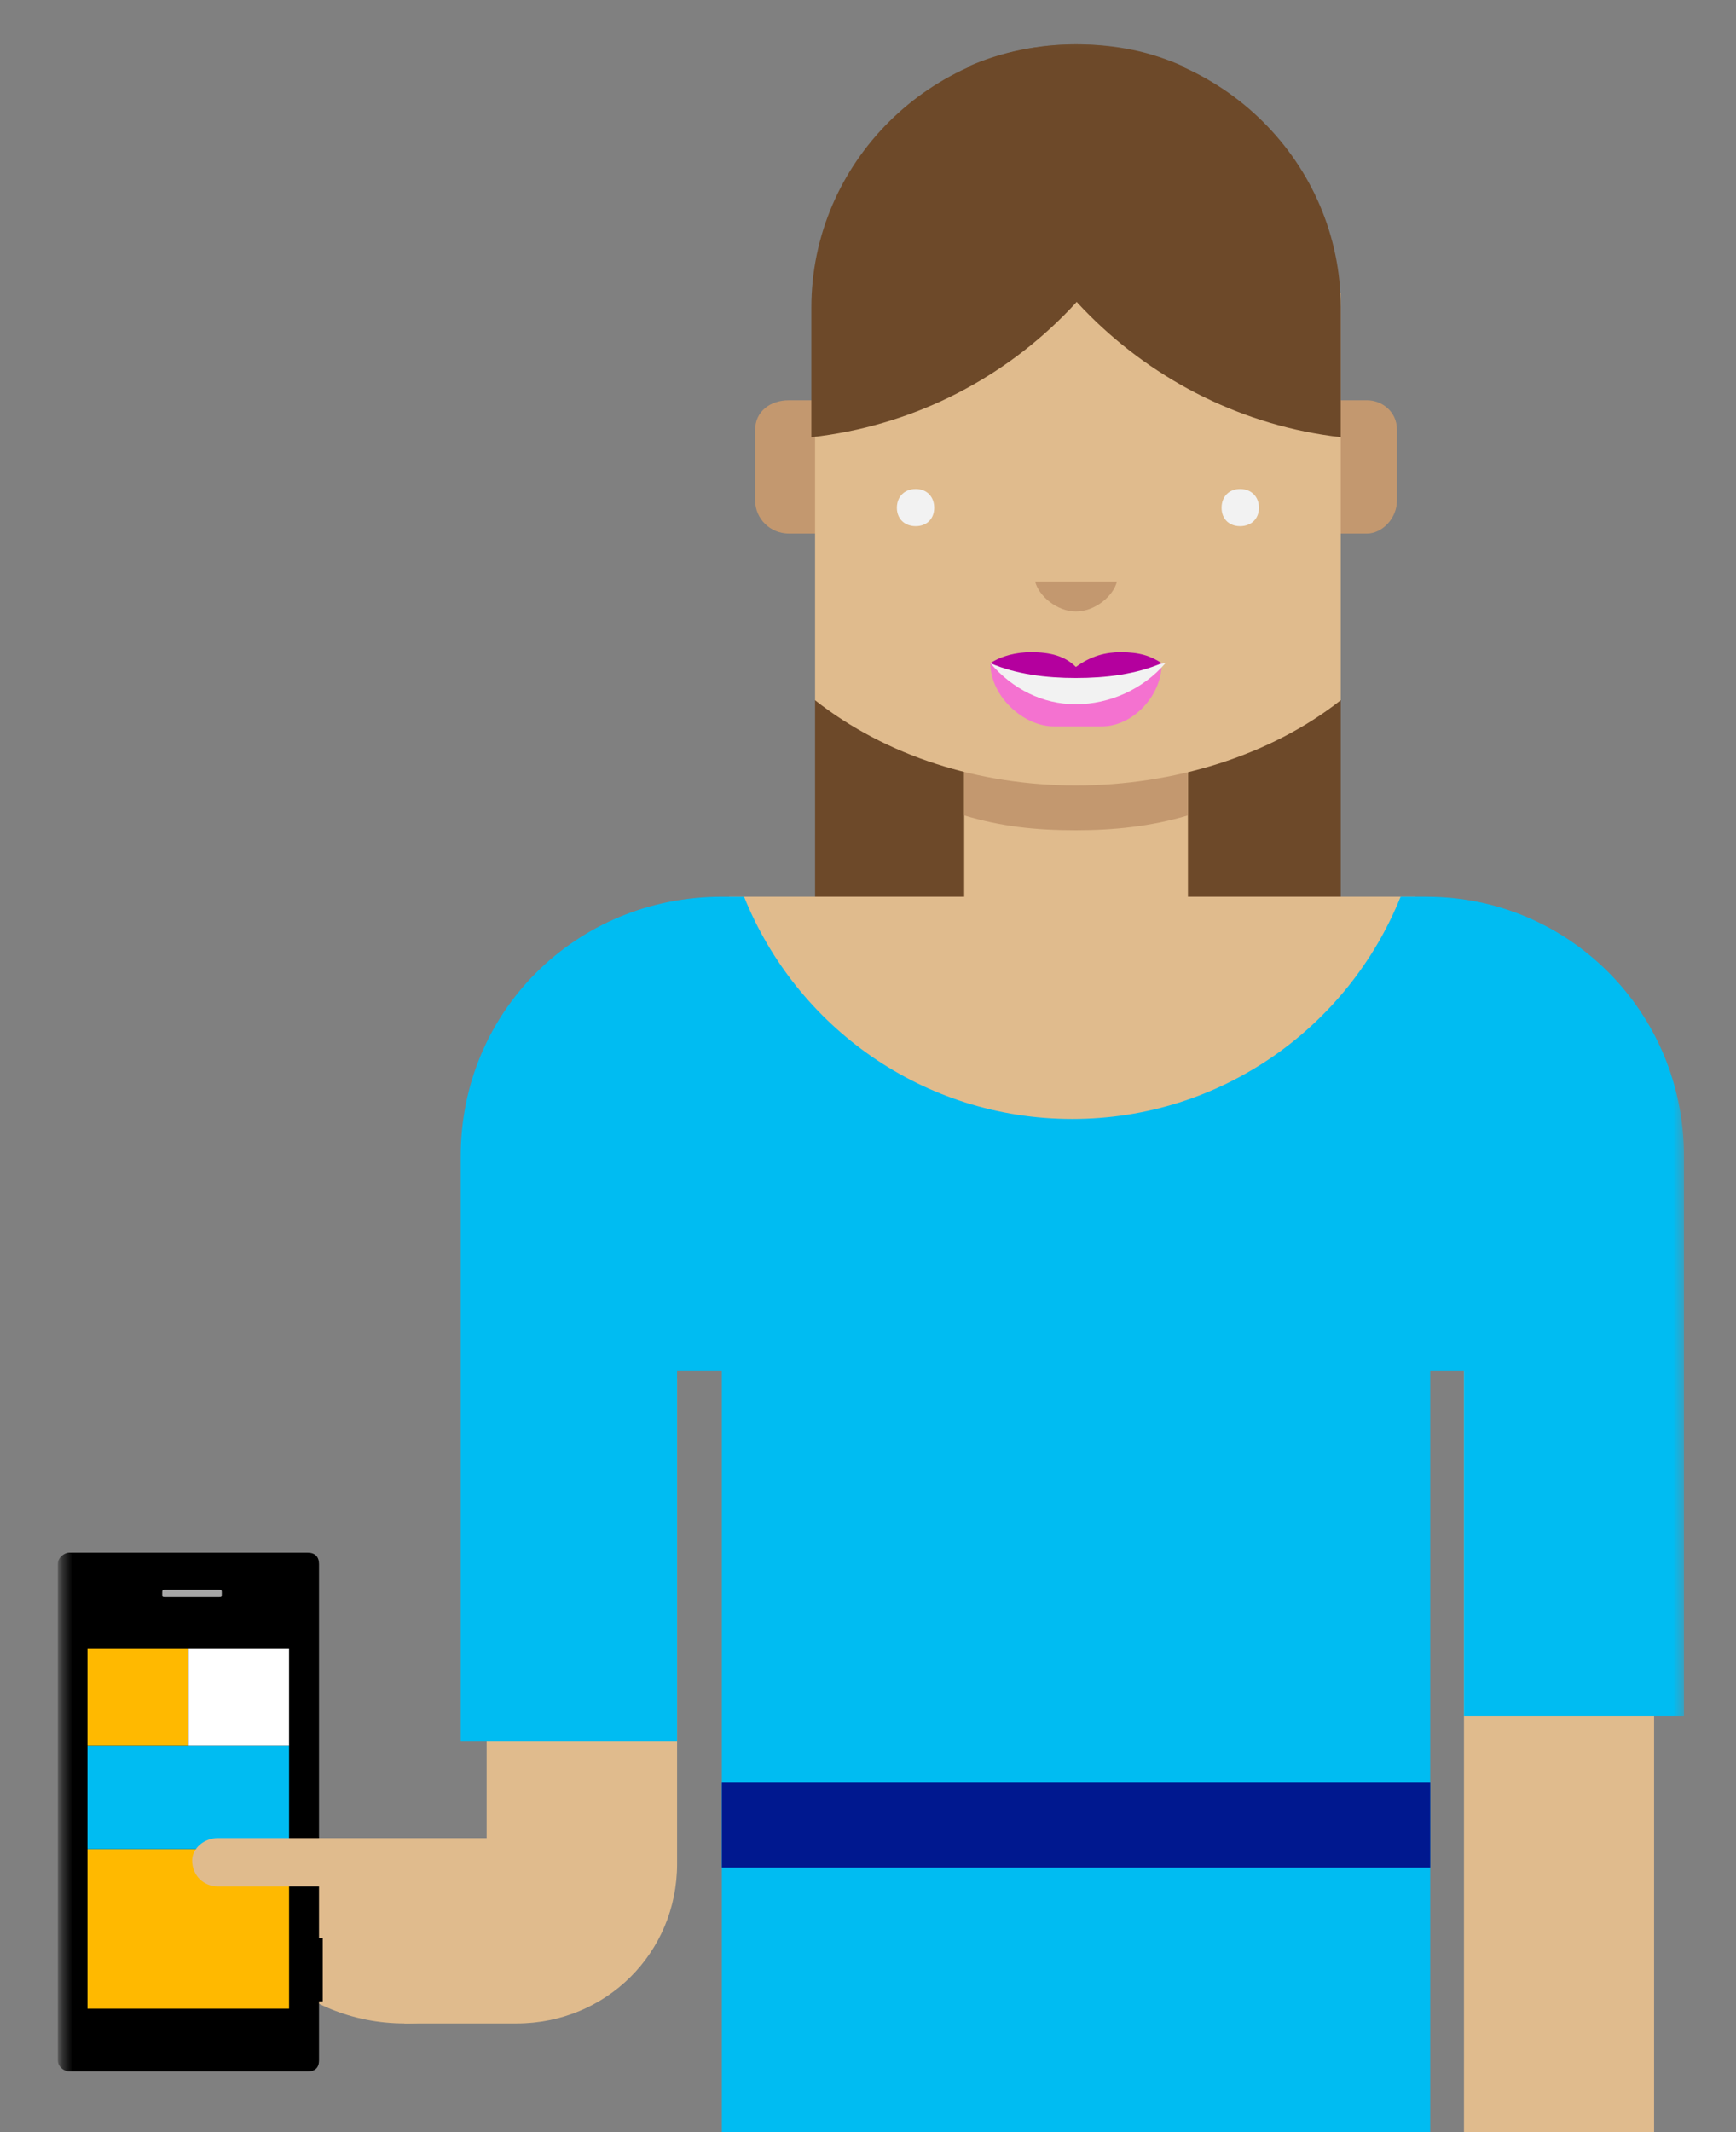 <svg width="180" height="221" viewBox="0 0 180 221" xmlns="http://www.w3.org/2000/svg" xmlns:xlink="http://www.w3.org/1999/xlink"><rect x="0" y="0" width="180" height="221" fill="#808080" stroke="none"/><defs><path id="a" d="M.383 396.794h168.224V.386H.383z"/></defs><g transform="translate(6 3.82)" fill="none" fill-rule="evenodd"><mask id="b" fill="#fff"><use xlink:href="#a"/></mask><path fill="#6D4929" mask="url(#b)" d="M78.512 101.403h54.507v-32.65H78.51"/><path d="M138.846 48.04c0 1.908-1.575 3.44-3.108 3.44H75.79c-1.92 0-3.49-1.532-3.49-3.44v-7.315c0-1.906 1.57-3.06 3.49-3.06h59.948c1.533 0 3.108 1.154 3.108 3.06v7.316z" fill="#C3986F" mask="url(#b)"/><path fill="#E0BB8D" mask="url(#b)" d="M105.555 106.035L93.97 94.892V67.99h23.204v26.902"/><path d="M93.97 80.69c3.872 1.153 7.36 1.53 11.586 1.53 3.874 0 7.746-.377 11.618-1.53V62.243H93.97V80.69z" fill="#C3986F" mask="url(#b)"/><path d="M78.51 26.522v42.234c7.33 5.772 16.997 8.833 27.045 8.833 10.082 0 20.132-3.062 27.463-8.834V26.522H78.51z" fill="#E0BB8D" mask="url(#b)"/><path d="M116.79 3.097C113.3 1.54 109.813.774 105.554.774 90.48.774 78.127 13.06 78.127 28.052v13.44c20.483-2.298 36.326-18.446 38.663-38.395" fill="#6D4929" mask="url(#b)"/><path d="M94.354 3.097c3.49-1.557 7.36-2.323 11.2-2.323 15.108 0 27.464 12.285 27.464 27.278v13.44c-20.1-2.298-36.328-18.446-38.664-38.395" fill="#6D4929" mask="url(#b)"/><path d="M47.56 205.9H35.944l-16.61-19.21h25.124v-47.63h19.748v50.3c0 9.223-7.362 16.54-16.644 16.54M145.793 254.28h19.715V137.91h-19.715M69.613 118.32h71.15V89.116h-71.15" fill="#E0BB8D" mask="url(#b)"/><path d="M141.916 89.12h-2.693c-5.41 13.464-18.56 23.036-34.05 23.036-15.46 0-28.615-9.572-34.023-23.035h-2.306c-15.105 0-27.076 11.896-27.076 26.903v60.665h22.436v-38.395h4.64v203.19l54.508-43.408 18.94 41.49V138.294h3.5v35.722h22.815v-57.992c0-15.007-12.006-26.902-26.69-26.902" fill="#00BCF2" mask="url(#b)"/><path fill="#00188F" mask="url(#b)" d="M68.845 189.75h73.452v-8.808H68.845"/><path d="M55.306 186.69h-39.08c0 10.75 8.9 19.208 19.718 19.208 10.848 0 19.362-8.457 19.362-19.21" fill="#E0BB8D" mask="url(#b)"/><path d="M27.078 209.725c0 .766-.416 1.154-1.186 1.154H1.152c-.385 0-1.153-.39-1.153-1.155v-51.443c0-.766.767-1.18 1.152-1.18h24.74c.77 0 1.186.414 1.186 1.18v51.443z" fill="#000" mask="url(#b)"/><path fill="#00BCF2" mask="url(#b)" d="M3.072 187.83h20.9v-10.757h-20.9"/><path fill="#FFB900" mask="url(#b)" d="M3.072 204.368h20.9v-16.532h-20.9M3.072 177.077h10.465v-9.99H3.072"/><path fill="#FFF" mask="url(#b)" d="M13.54 177.077H23.97v-9.99H13.54"/><path fill="#000" mask="url(#b)" d="M25.893 203.602h1.568v-6.543h-1.567"/><path d="M16.996 161.343c0 .376 0 .376-.385.376h-5.407c-.385 0-.385 0-.385-.377 0-.388 0-.388.385-.388h5.408c.386 0 .386 0 .386.388" fill="#A7A7A7" mask="url(#b)"/><path d="M13.922 188.985c0 1.557 1.153 2.71 2.69 2.71h15.106c1.15 0 2.304-1.153 2.304-2.71 0-1.154-1.153-2.295-2.304-2.295H16.61c-1.535 0-2.688 1.14-2.688 2.295" fill="#E0BB8D" mask="url(#b)"/><path d="M103.252 71.467h5.025c3.104 0 6.176-3.1 6.176-6.55l-8.898.765-8.866-.765c0 3.45 3.458 6.55 6.562 6.55" fill="#F472D0" mask="url(#b)"/><path d="M96.69 64.917c2.306 2.685 5.41 4.255 8.864 4.255 3.49 0 6.98-1.57 9.283-4.255l-9.283 1.154-8.864-1.153z" fill="#F2F2F2" mask="url(#b)"/><path d="M110.196 63.775c-1.536 0-3.07.376-4.642 1.532-1.15-1.156-2.687-1.532-4.64-1.532-1.536 0-3.072.376-4.225 1.14 2.688 1.155 5.792 1.533 8.864 1.533 3.106 0 6.21-.378 8.9-1.532-1.154-.765-2.304-1.14-4.258-1.14" fill="#B4009E" mask="url(#b)"/><path d="M90.865 48.807c0 1.14-.768 1.906-1.92 1.906s-1.952-.765-1.952-1.906c0-1.154.8-1.946 1.95-1.946 1.154 0 1.922.793 1.922 1.947M124.536 48.807c0 1.14-.8 1.906-1.954 1.906-1.15 0-1.92-.765-1.92-1.906 0-1.154.77-1.946 1.92-1.946 1.153 0 1.954.793 1.954 1.947" fill="#F2F2F2" mask="url(#b)"/><path d="M101.33 56.46c.386 1.53 2.306 3.1 4.225 3.1 1.954 0 3.874-1.57 4.257-3.1h-8.482z" fill="#C3986F" mask="url(#b)"/></g></svg>